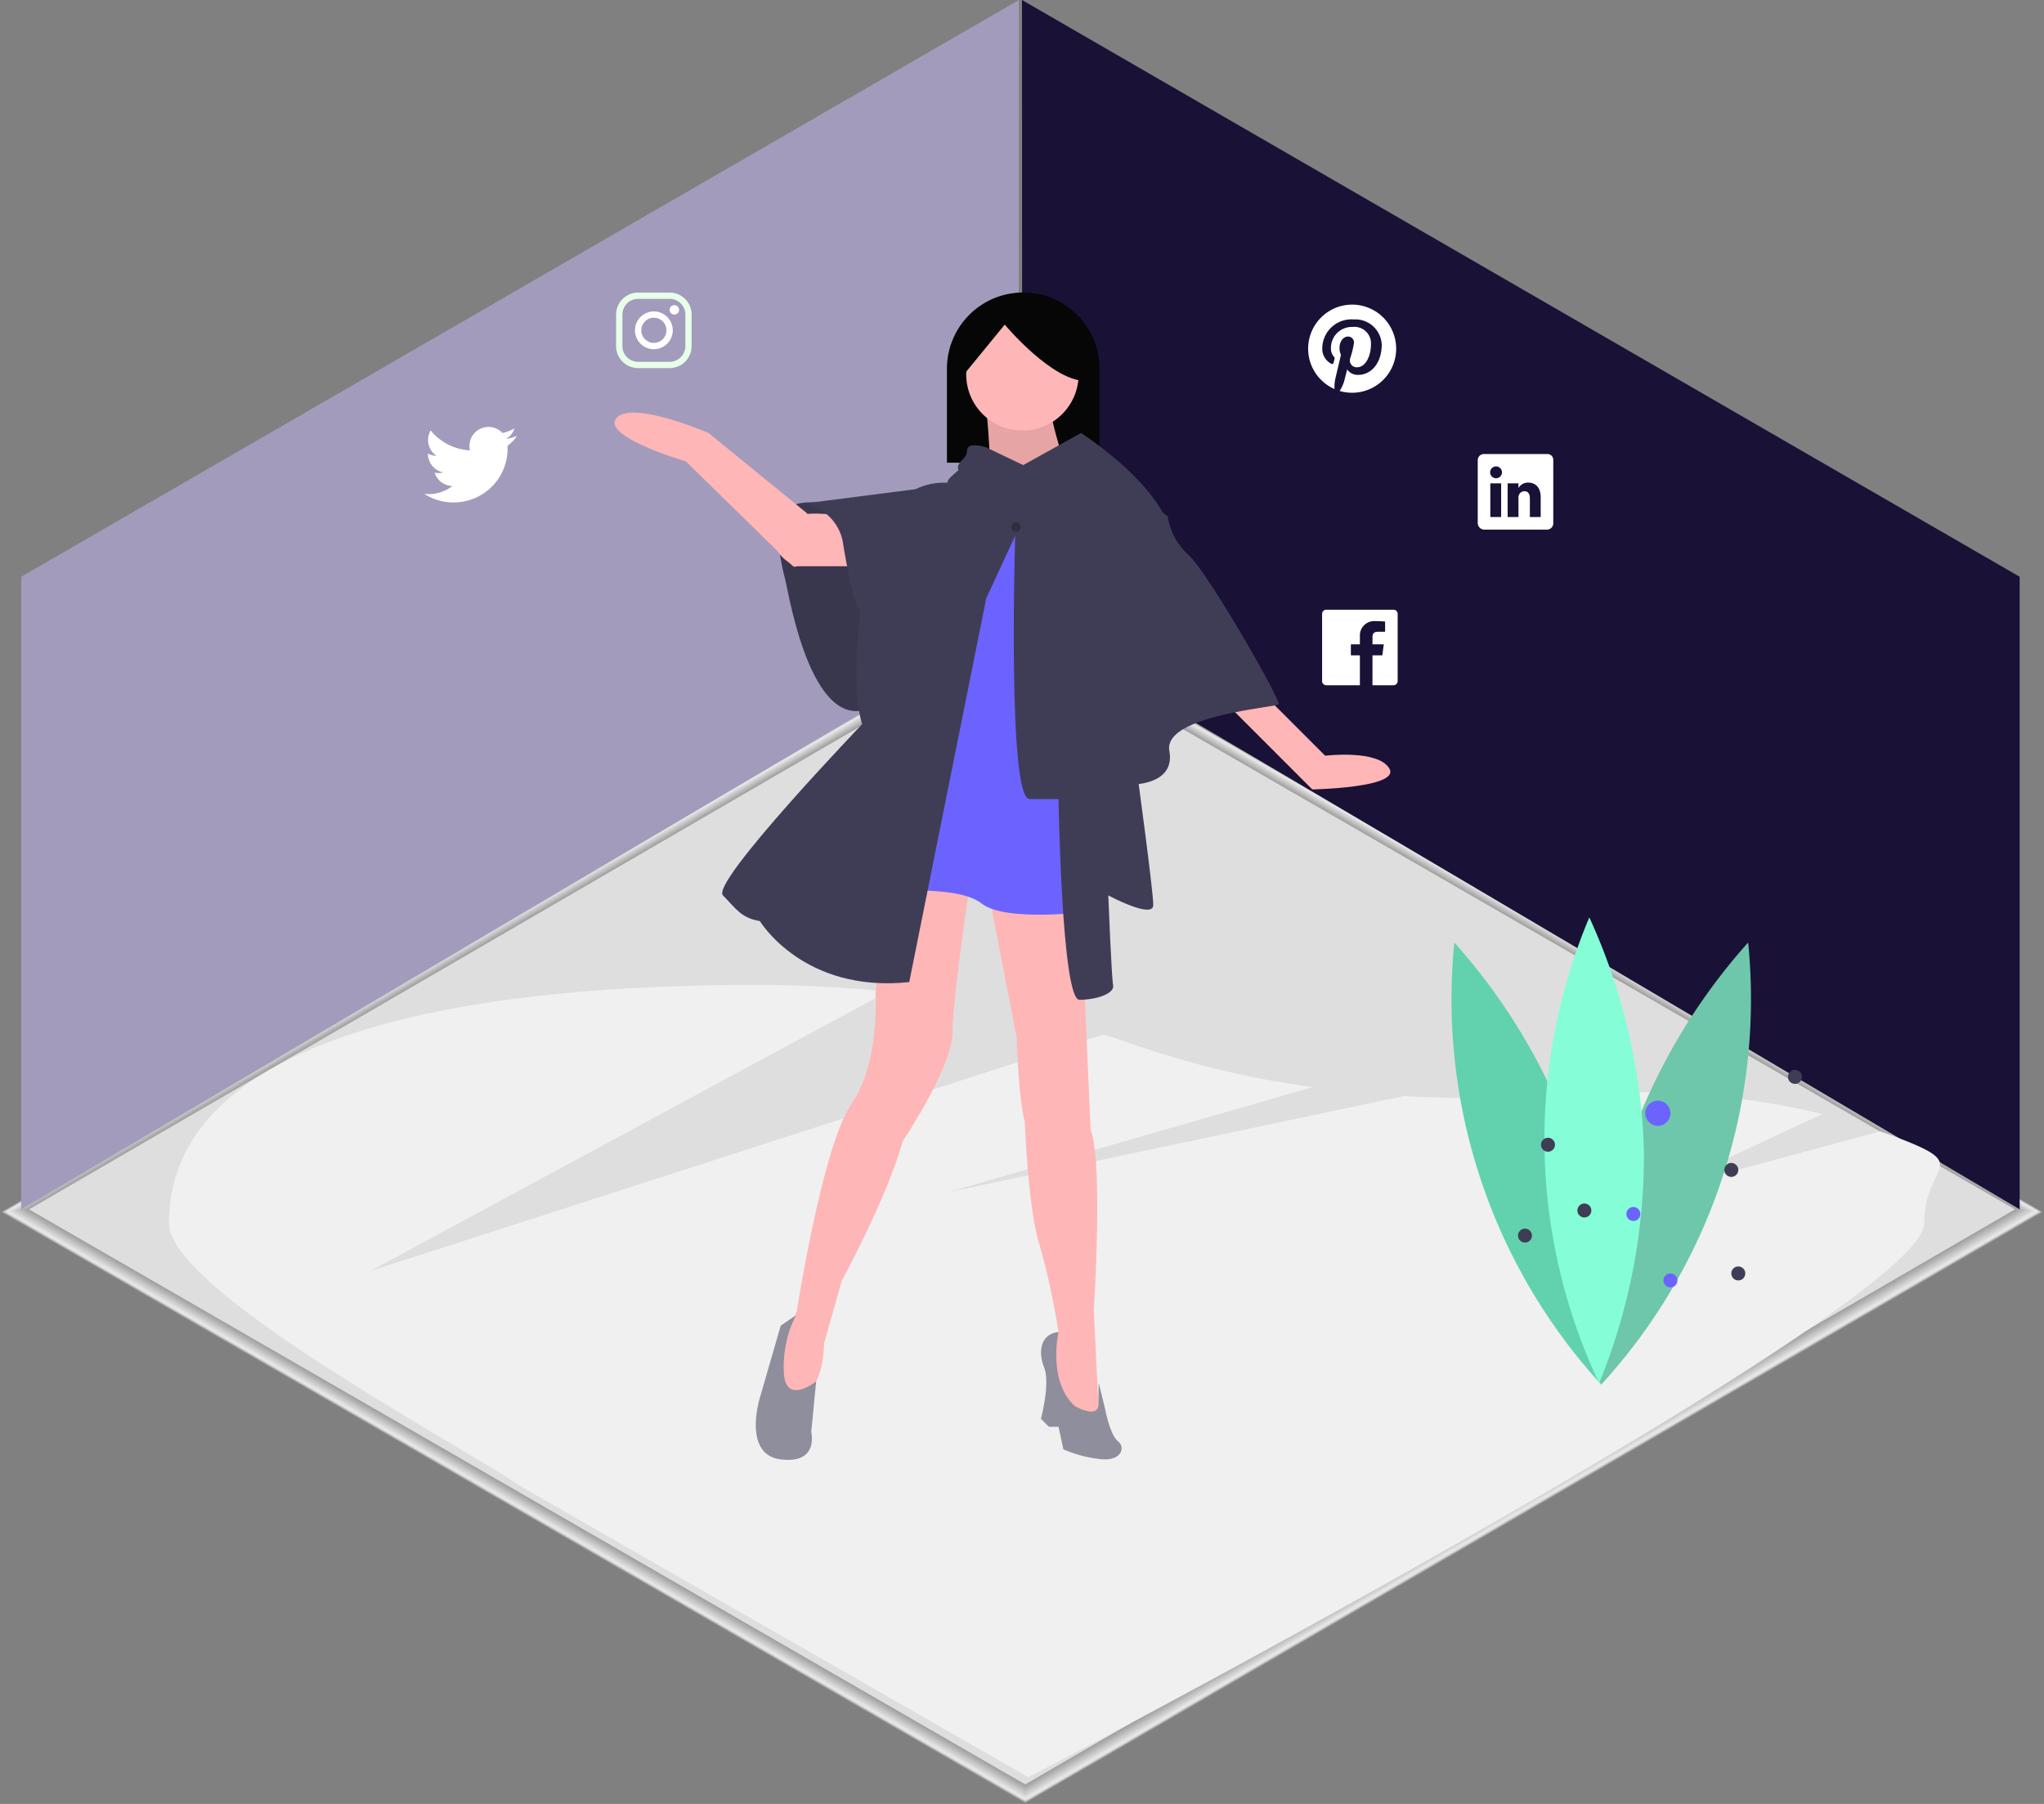 <svg xmlns="http://www.w3.org/2000/svg" width="276.26" height="243.876" viewBox="0 0 276.26 243.876">
  <rect x="0" y="0" width="276.26" height="243.876" fill="#808080" stroke="none"/>
  <g id="Group_3018" data-name="Group 3018" transform="translate(-141 -192)">
    <g id="Group_2878" data-name="Group 2878" transform="translate(141 192)">
      <g id="Group_2877" data-name="Group 2877" transform="translate(0 83.856)" style="mix-blend-mode: multiply;isolation: isolate">
        <path id="Path_1867" data-name="Path 1867" d="M276.573,252.593l-138.58-80.009L.313,252.6,138.894,332.6Z" transform="translate(-0.313 -172.585)" fill="#fff" opacity="0"/>
        <path id="Path_1868" data-name="Path 1868" d="M276.558,252.6,138.017,172.615.376,252.6,138.917,332.59Z" transform="translate(-0.337 -172.596)" fill="#fefefe" opacity="0.01"/>
        <path id="Path_1869" data-name="Path 1869" d="M276.543,252.609l-138.5-79.964L.439,252.611l138.5,79.964Z" transform="translate(-0.361 -172.608)" fill="#fdfdfd" opacity="0.02"/>
        <path id="Path_1870" data-name="Path 1870" d="M276.529,252.617,138.065,172.676.5,252.619l138.463,79.942Z" transform="translate(-0.385 -172.619)" fill="#fcfcfc" opacity="0.03"/>
        <path id="Path_1871" data-name="Path 1871" d="M276.514,252.625,138.089,172.706.564,252.627l138.425,79.919Z" transform="translate(-0.409 -172.631)" fill="#fbfbfb" opacity="0.04"/>
        <path id="Path_1872" data-name="Path 1872" d="M276.5,252.633l-138.386-79.9L.627,252.635l138.386,79.9Z" transform="translate(-0.433 -172.642)" fill="#fafafa" opacity="0.05"/>
        <path id="Path_1873" data-name="Path 1873" d="M276.484,252.641,138.137,172.767.689,252.643l138.347,79.875Z" transform="translate(-0.457 -172.654)" fill="#f9f9f9" opacity="0.059"/>
        <path id="Path_1874" data-name="Path 1874" d="M276.469,252.649,138.161,172.8.752,252.65,139.06,332.5Z" transform="translate(-0.481 -172.666)" fill="#f8f8f8" opacity="0.069"/>
        <path id="Path_1875" data-name="Path 1875" d="M276.454,252.657,138.185,172.827.815,252.658l138.269,79.83Z" transform="translate(-0.505 -172.677)" fill="#f7f7f7" opacity="0.079"/>
        <path id="Path_1876" data-name="Path 1876" d="M276.439,252.665l-138.23-79.807L.877,252.666l138.23,79.807Z" transform="translate(-0.529 -172.689)" fill="#f6f6f6" opacity="0.089"/>
        <path id="Path_1877" data-name="Path 1877" d="M276.425,252.672,138.233,172.888.94,252.674l138.191,79.785Z" transform="translate(-0.552 -172.7)" fill="#f5f5f5" opacity="0.099"/>
        <path id="Path_1878" data-name="Path 1878" d="M276.41,252.68,138.257,172.918,1,252.682l138.152,79.762Z" transform="translate(-0.576 -172.712)" fill="#f4f4f4" opacity="0.109"/>
        <path id="Path_1879" data-name="Path 1879" d="M276.395,252.688l-138.114-79.74L1.065,252.69l138.114,79.74Z" transform="translate(-0.6 -172.723)" fill="#f3f3f3" opacity="0.119"/>
        <path id="Path_1880" data-name="Path 1880" d="M276.38,252.7,138.305,172.979,1.128,252.7,139.2,332.415Z" transform="translate(-0.624 -172.735)" fill="#f2f2f2" opacity="0.129"/>
        <path id="Path_1881" data-name="Path 1881" d="M276.365,252.7,138.329,173.009,1.191,252.706,139.226,332.4Z" transform="translate(-0.648 -172.747)" fill="#f1f1f1" opacity="0.139"/>
        <path id="Path_1882" data-name="Path 1882" d="M276.35,252.712l-138-79.672L1.253,252.714l138,79.672Z" transform="translate(-0.672 -172.758)" fill="#f0f0f0" opacity="0.149"/>
        <path id="Path_1883" data-name="Path 1883" d="M276.335,252.72,138.377,173.07,1.316,252.722l137.958,79.65Z" transform="translate(-0.696 -172.77)" fill="#efefef" opacity="0.158"/>
        <path id="Path_1884" data-name="Path 1884" d="M276.321,252.728,138.4,173.1,1.379,252.729,139.3,332.357Z" transform="translate(-0.72 -172.781)" fill="#efefef" opacity="0.168"/>
        <path id="Path_1885" data-name="Path 1885" d="M276.306,252.736l-137.88-79.6L1.441,252.737l137.88,79.605Z" transform="translate(-0.744 -172.793)" fill="#eee" opacity="0.178"/>
        <path id="Path_1886" data-name="Path 1886" d="M276.291,252.744,138.45,173.161,1.5,252.745l137.841,79.583Z" transform="translate(-0.768 -172.805)" fill="#ededed" opacity="0.188"/>
        <path id="Path_1887" data-name="Path 1887" d="M276.276,252.752l-137.8-79.56L1.567,252.753l137.8,79.56Z" transform="translate(-0.792 -172.816)" fill="#ececec" opacity="0.198"/>
        <path id="Path_1888" data-name="Path 1888" d="M276.261,252.759,138.5,173.222,1.629,252.761,139.393,332.3Z" transform="translate(-0.815 -172.828)" fill="#ebebeb" opacity="0.208"/>
        <path id="Path_1889" data-name="Path 1889" d="M276.246,252.767,138.522,173.252,1.692,252.769l137.725,79.515Z" transform="translate(-0.839 -172.839)" fill="#eaeaea" opacity="0.218"/>
        <path id="Path_1890" data-name="Path 1890" d="M276.231,252.775,138.546,173.283,1.755,252.777,139.44,332.27Z" transform="translate(-0.863 -172.851)" fill="#e9e9e9" opacity="0.228"/>
        <path id="Path_1891" data-name="Path 1891" d="M276.217,252.783,138.57,173.313,1.817,252.785l137.647,79.47Z" transform="translate(-0.887 -172.862)" fill="#e8e8e8" opacity="0.238"/>
        <path id="Path_1892" data-name="Path 1892" d="M276.2,252.791,138.594,173.343,1.88,252.793l137.608,79.448Z" transform="translate(-0.911 -172.874)" fill="#e7e7e7" opacity="0.248"/>
        <path id="Path_1893" data-name="Path 1893" d="M276.187,252.8,138.618,173.374,1.943,252.8l137.569,79.425Z" transform="translate(-0.935 -172.886)" fill="#e6e6e6" opacity="0.257"/>
        <path id="Path_1894" data-name="Path 1894" d="M276.172,252.807l-137.53-79.4L2.005,252.808l137.53,79.4Z" transform="translate(-0.959 -172.897)" fill="#e5e5e5" opacity="0.267"/>
        <path id="Path_1895" data-name="Path 1895" d="M276.157,252.815l-137.491-79.38L2.068,252.816,139.559,332.2Z" transform="translate(-0.983 -172.909)" fill="#e4e4e4" opacity="0.277"/>
        <path id="Path_1896" data-name="Path 1896" d="M276.142,252.823,138.69,173.465,2.131,252.824l137.452,79.358Z" transform="translate(-1.007 -172.92)" fill="#e3e3e3" opacity="0.287"/>
        <path id="Path_1897" data-name="Path 1897" d="M276.128,252.831,138.714,173.495,2.193,252.832l137.414,79.336Z" transform="translate(-1.031 -172.932)" fill="#e2e2e2" opacity="0.297"/>
        <path id="Path_1898" data-name="Path 1898" d="M276.113,252.838,138.738,173.525,2.256,252.84l137.375,79.313Z" transform="translate(-1.054 -172.943)" fill="#e1e1e1" opacity="0.307"/>
        <path id="Path_1899" data-name="Path 1899" d="M276.1,252.846,138.762,173.556,2.319,252.848l137.336,79.291Z" transform="translate(-1.078 -172.955)" fill="#e0e0e0" opacity="0.317"/>
        <path id="Path_1900" data-name="Path 1900" d="M276.083,252.854l-137.3-79.268-136.4,79.27,137.3,79.268Z" transform="translate(-1.102 -172.967)" fill="#dfdfdf" opacity="0.327"/>
        <path id="Path_1901" data-name="Path 1901" d="M276.068,252.862,138.81,173.616,2.444,252.864,139.7,332.11Z" transform="translate(-1.126 -172.978)" fill="#dedede" opacity="0.337"/>
        <path id="Path_1902" data-name="Path 1902" d="M276.053,252.87,138.834,173.647,2.507,252.872,139.726,332.1Z" transform="translate(-1.15 -172.99)" fill="#ddd" opacity="0.347"/>
        <path id="Path_1903" data-name="Path 1903" d="M276.038,252.878l-137.18-79.2L2.569,252.88l137.18,79.2Z" transform="translate(-1.174 -173.001)" fill="#dcdcdc" opacity="0.356"/>
        <path id="Path_1904" data-name="Path 1904" d="M276.024,252.886,138.882,173.707,2.632,252.888l137.141,79.179Z" transform="translate(-1.198 -173.013)" fill="#dbdbdb" opacity="0.366"/>
        <path id="Path_1905" data-name="Path 1905" d="M276.009,252.894l-137.1-79.156L2.695,252.9l137.1,79.156Z" transform="translate(-1.222 -173.024)" fill="#dadada" opacity="0.376"/>
        <path id="Path_1906" data-name="Path 1906" d="M275.994,252.9,138.93,173.768,2.757,252.9l137.064,79.134Z" transform="translate(-1.246 -173.036)" fill="#d9d9d9" opacity="0.386"/>
        <path id="Path_1907" data-name="Path 1907" d="M275.979,252.91,138.954,173.8,2.82,252.911l137.025,79.111Z" transform="translate(-1.27 -173.048)" fill="#d8d8d8" opacity="0.396"/>
        <path id="Path_1908" data-name="Path 1908" d="M275.964,252.918,138.978,173.829l-136.1,79.09,136.986,79.089Z" transform="translate(-1.294 -173.059)" fill="#d7d7d7" opacity="0.406"/>
        <path id="Path_1909" data-name="Path 1909" d="M275.949,252.926,139,173.859,2.945,252.927l136.947,79.066Z" transform="translate(-1.317 -173.071)" fill="#d6d6d6" opacity="0.416"/>
        <path id="Path_1910" data-name="Path 1910" d="M275.934,252.933,139.026,173.89,3.008,252.935l136.908,79.044Z" transform="translate(-1.341 -173.082)" fill="#d5d5d5" opacity="0.426"/>
        <path id="Path_1911" data-name="Path 1911" d="M275.92,252.941,139.05,173.92,3.071,252.943,139.94,331.964Z" transform="translate(-1.365 -173.094)" fill="#d4d4d4" opacity="0.436"/>
        <path id="Path_1912" data-name="Path 1912" d="M275.9,252.949l-136.83-79-135.941,79,136.83,79Z" transform="translate(-1.389 -173.106)" fill="#d3d3d3" opacity="0.446"/>
        <path id="Path_1913" data-name="Path 1913" d="M275.89,252.957,139.1,173.981,3.2,252.959l136.791,78.977Z" transform="translate(-1.413 -173.117)" fill="#d2d2d2" opacity="0.455"/>
        <path id="Path_1914" data-name="Path 1914" d="M275.875,252.965,139.122,174.011,3.259,252.967l136.753,78.954Z" transform="translate(-1.437 -173.129)" fill="#d1d1d1" opacity="0.465"/>
        <path id="Path_1915" data-name="Path 1915" d="M275.86,252.973,139.146,174.041,3.321,252.974l136.714,78.932Z" transform="translate(-1.461 -173.14)" fill="#d0d0d0" opacity="0.475"/>
        <path id="Path_1916" data-name="Path 1916" d="M275.845,252.981,139.17,174.072,3.384,252.982l136.675,78.909Z" transform="translate(-1.485 -173.152)" fill="#cfcfcf" opacity="0.485"/>
        <path id="Path_1917" data-name="Path 1917" d="M275.83,252.989,139.194,174.1,3.447,252.99l136.636,78.887Z" transform="translate(-1.509 -173.163)" fill="#cecece" opacity="0.495"/>
        <path id="Path_1918" data-name="Path 1918" d="M275.816,253l-136.6-78.864L3.509,253l136.6,78.864Z" transform="translate(-1.533 -173.175)" fill="#cecece" opacity="0.505"/>
        <path id="Path_1919" data-name="Path 1919" d="M275.8,253,139.243,174.163,3.572,253.006,140.13,331.848Z" transform="translate(-1.557 -173.187)" fill="#cdcdcd" opacity="0.515"/>
        <path id="Path_1920" data-name="Path 1920" d="M275.786,253.012,139.267,174.193,3.635,253.014l136.519,78.819Z" transform="translate(-1.58 -173.198)" fill="#ccc" opacity="0.525"/>
        <path id="Path_1921" data-name="Path 1921" d="M275.771,253.02l-136.48-78.8L3.7,253.022l136.48,78.8Z" transform="translate(-1.604 -173.21)" fill="#cbcbcb" opacity="0.535"/>
        <path id="Path_1922" data-name="Path 1922" d="M275.756,253.028,139.315,174.254,3.76,253.03,140.2,331.8Z" transform="translate(-1.628 -173.221)" fill="#cacaca" opacity="0.545"/>
        <path id="Path_1923" data-name="Path 1923" d="M275.741,253.036l-136.4-78.752L3.823,253.038l136.4,78.752Z" transform="translate(-1.652 -173.233)" fill="#c9c9c9" opacity="0.554"/>
        <path id="Path_1924" data-name="Path 1924" d="M275.727,253.044l-136.364-78.73L3.885,253.046l136.364,78.73Z" transform="translate(-1.676 -173.244)" fill="#c8c8c8" opacity="0.564"/>
        <path id="Path_1925" data-name="Path 1925" d="M275.712,253.052,139.387,174.345,3.948,253.053l136.325,78.707Z" transform="translate(-1.7 -173.256)" fill="#c7c7c7" opacity="0.574"/>
        <path id="Path_1926" data-name="Path 1926" d="M275.7,253.06,139.411,174.375,4.011,253.061,140.3,331.746Z" transform="translate(-1.724 -173.268)" fill="#c6c6c6" opacity="0.584"/>
        <path id="Path_1927" data-name="Path 1927" d="M275.682,253.068,139.435,174.406,4.073,253.069,140.32,331.731Z" transform="translate(-1.748 -173.279)" fill="#c5c5c5" opacity="0.594"/>
        <path id="Path_1928" data-name="Path 1928" d="M275.667,253.076l-136.208-78.64L4.136,253.077l136.208,78.64Z" transform="translate(-1.772 -173.291)" fill="#c4c4c4" opacity="0.604"/>
        <path id="Path_1929" data-name="Path 1929" d="M275.652,253.084,139.483,174.466,4.2,253.085,140.368,331.7Z" transform="translate(-1.796 -173.302)" fill="#c3c3c3" opacity="0.614"/>
        <path id="Path_1930" data-name="Path 1930" d="M275.637,253.092,139.507,174.5,4.261,253.093l136.13,78.595Z" transform="translate(-1.819 -173.314)" fill="#c2c2c2" opacity="0.624"/>
        <path id="Path_1931" data-name="Path 1931" d="M275.623,253.1,139.531,174.527,4.324,253.1l136.092,78.572Z" transform="translate(-1.843 -173.326)" fill="#c1c1c1" opacity="0.634"/>
        <path id="Path_1932" data-name="Path 1932" d="M275.608,253.107l-136.053-78.55L4.387,253.109l136.053,78.55Z" transform="translate(-1.867 -173.337)" fill="silver" opacity="0.644"/>
        <path id="Path_1933" data-name="Path 1933" d="M275.593,253.115,139.579,174.588,4.449,253.117l136.014,78.528Z" transform="translate(-1.891 -173.349)" fill="#bfbfbf" opacity="0.653"/>
        <path id="Path_1934" data-name="Path 1934" d="M275.578,253.123,139.6,174.618,4.512,253.125,140.487,331.63Z" transform="translate(-1.915 -173.36)" fill="#bebebe" opacity="0.663"/>
        <path id="Path_1935" data-name="Path 1935" d="M275.563,253.131,139.627,174.648,4.575,253.132l135.936,78.483Z" transform="translate(-1.939 -173.372)" fill="#bdbdbd" opacity="0.673"/>
        <path id="Path_1936" data-name="Path 1936" d="M275.548,253.139l-135.9-78.46L4.637,253.14l135.9,78.46Z" transform="translate(-1.963 -173.383)" fill="#bcbcbc" opacity="0.683"/>
        <path id="Path_1937" data-name="Path 1937" d="M275.533,253.147,139.675,174.709,4.7,253.148l135.858,78.438Z" transform="translate(-1.987 -173.395)" fill="#bbb" opacity="0.693"/>
        <path id="Path_1938" data-name="Path 1938" d="M275.519,253.155,139.7,174.739,4.763,253.156l135.819,78.415Z" transform="translate(-2.011 -173.407)" fill="#bababa" opacity="0.703"/>
        <path id="Path_1939" data-name="Path 1939" d="M275.5,253.163,139.723,174.77,4.825,253.164l135.78,78.393Z" transform="translate(-2.035 -173.418)" fill="#b9b9b9" opacity="0.713"/>
        <path id="Path_1940" data-name="Path 1940" d="M275.489,253.171,139.747,174.8,4.888,253.172l135.742,78.37Z" transform="translate(-2.059 -173.43)" fill="#b8b8b8" opacity="0.723"/>
        <path id="Path_1941" data-name="Path 1941" d="M275.474,253.178l-135.7-78.348L4.951,253.18l135.7,78.348Z" transform="translate(-2.082 -173.441)" fill="#b7b7b7" opacity="0.733"/>
        <path id="Path_1942" data-name="Path 1942" d="M275.459,253.186,139.8,174.861,5.013,253.188l135.664,78.325Z" transform="translate(-2.106 -173.453)" fill="#b6b6b6" opacity="0.743"/>
        <path id="Path_1943" data-name="Path 1943" d="M275.444,253.194l-135.625-78.3L5.076,253.2,140.7,331.5Z" transform="translate(-2.13 -173.464)" fill="#b5b5b5" opacity="0.752"/>
        <path id="Path_1944" data-name="Path 1944" d="M275.43,253.2,139.843,174.921,5.139,253.2l135.586,78.281Z" transform="translate(-2.154 -173.476)" fill="#b4b4b4" opacity="0.762"/>
        <path id="Path_1945" data-name="Path 1945" d="M275.415,253.21,139.867,174.952,5.2,253.211,140.748,331.47Z" transform="translate(-2.178 -173.488)" fill="#b3b3b3" opacity="0.772"/>
        <path id="Path_1946" data-name="Path 1946" d="M275.4,253.218,139.891,174.982,5.264,253.219l135.508,78.236Z" transform="translate(-2.202 -173.499)" fill="#b2b2b2" opacity="0.782"/>
        <path id="Path_1947" data-name="Path 1947" d="M275.385,253.226,139.915,175.013,5.327,253.227,140.8,331.44Z" transform="translate(-2.226 -173.511)" fill="#b1b1b1" opacity="0.792"/>
        <path id="Path_1948" data-name="Path 1948" d="M275.37,253.234,139.939,175.043,5.389,253.235,140.82,331.426Z" transform="translate(-2.25 -173.522)" fill="#b0b0b0" opacity="0.802"/>
        <path id="Path_1949" data-name="Path 1949" d="M275.355,253.242,139.963,175.073,5.452,253.243l135.392,78.168Z" transform="translate(-2.274 -173.534)" fill="#afafaf" opacity="0.812"/>
        <path id="Path_1950" data-name="Path 1950" d="M275.34,253.25,139.988,175.1,5.515,253.251,140.867,331.4Z" transform="translate(-2.298 -173.546)" fill="#aeaeae" opacity="0.822"/>
        <path id="Path_1951" data-name="Path 1951" d="M275.326,253.258,140.012,175.134,5.577,253.259l135.314,78.123Z" transform="translate(-2.322 -173.557)" fill="#adadad" opacity="0.832"/>
        <path id="Path_1952" data-name="Path 1952" d="M275.311,253.265l-135.275-78.1-134.4,78.1,135.275,78.1Z" transform="translate(-2.345 -173.569)" fill="#adadad" opacity="0.842"/>
        <path id="Path_1953" data-name="Path 1953" d="M275.3,253.273,140.06,175.195,5.7,253.275l135.236,78.079Z" transform="translate(-2.369 -173.58)" fill="#acacac" opacity="0.851"/>
        <path id="Path_1954" data-name="Path 1954" d="M275.281,253.281l-135.2-78.056L5.765,253.283l135.2,78.056Z" transform="translate(-2.393 -173.592)" fill="#ababab" opacity="0.861"/>
        <path id="Path_1955" data-name="Path 1955" d="M275.266,253.289,140.108,175.255,5.828,253.29l135.158,78.034Z" transform="translate(-2.417 -173.603)" fill="#aaa" opacity="0.871"/>
        <path id="Path_1956" data-name="Path 1956" d="M275.251,253.3l-135.12-78.011L5.891,253.3,141.01,331.31Z" transform="translate(-2.441 -173.615)" fill="#a9a9a9" opacity="0.881"/>
        <path id="Path_1957" data-name="Path 1957" d="M275.236,253.3,140.156,175.316l-134.2,77.99,135.081,77.989Z" transform="translate(-2.465 -173.627)" fill="#a8a8a8" opacity="0.891"/>
        <path id="Path_1958" data-name="Path 1958" d="M275.222,253.313,140.18,175.346,6.016,253.314,141.058,331.28Z" transform="translate(-2.489 -173.638)" fill="#a7a7a7" opacity="0.901"/>
        <path id="Path_1959" data-name="Path 1959" d="M275.207,253.321l-135-77.944L6.079,253.322l135,77.944Z" transform="translate(-2.513 -173.65)" fill="#a6a6a6" opacity="0.911"/>
        <path id="Path_1960" data-name="Path 1960" d="M275.192,253.329,140.228,175.407,6.141,253.33l134.964,77.921Z" transform="translate(-2.537 -173.661)" fill="#a5a5a5" opacity="0.921"/>
        <path id="Path_1961" data-name="Path 1961" d="M275.177,253.337l-134.925-77.9L6.2,253.338l134.925,77.9Z" transform="translate(-2.561 -173.673)" fill="#a4a4a4" opacity="0.931"/>
        <path id="Path_1962" data-name="Path 1962" d="M275.162,253.345,140.276,175.468,6.267,253.346l134.886,77.876Z" transform="translate(-2.584 -173.684)" fill="#a3a3a3" opacity="0.941"/>
        <path id="Path_1963" data-name="Path 1963" d="M275.147,253.352,140.3,175.5,6.329,253.354l134.847,77.854Z" transform="translate(-2.608 -173.696)" fill="#a2a2a2" opacity="0.95"/>
        <path id="Path_1964" data-name="Path 1964" d="M275.132,253.36,140.324,175.528,6.392,253.362,141.2,331.193Z" transform="translate(-2.632 -173.708)" fill="#a1a1a1" opacity="0.96"/>
        <path id="Path_1965" data-name="Path 1965" d="M275.118,253.368l-134.77-77.809L6.455,253.369l134.77,77.809Z" transform="translate(-2.656 -173.719)" fill="#a0a0a0" opacity="0.97"/>
        <path id="Path_1966" data-name="Path 1966" d="M275.1,253.376,140.372,175.589,6.517,253.377l134.731,77.787Z" transform="translate(-2.68 -173.731)" fill="#9f9f9f" opacity="0.98"/>
        <path id="Path_1967" data-name="Path 1967" d="M275.088,253.384,140.4,175.62,6.58,253.385l134.692,77.764Z" transform="translate(-2.704 -173.742)" fill="#9e9e9e" opacity="0.99"/>
        <path id="Path_1968" data-name="Path 1968" d="M275.073,253.392,140.42,175.65,6.643,253.393,141.3,331.135Z" transform="translate(-2.728 -173.754)" fill="#dfdedf"/>
      </g>
      <path id="Path_1969" data-name="Path 1969" d="M139.762,120.861l.029-83.856L4.95,114.979V200.5Z" transform="translate(-2.082 -37.005)" fill="#a29bbc"/>
      <path id="Path_1970" data-name="Path 1970" d="M223.672,120.861l-.029-83.856,134.841,77.973V200.5Z" transform="translate(-85.513 -37.005)" fill="#191136"/>
    </g>
    <g id="undraw_social_expert_07r8" transform="translate(163.842 231.543)">
      <path id="Path_1971" data-name="Path 1971" d="M361.229,567.728l-30.557,8.261,22.722-10.6a106.375,106.375,0,0,0-25.668-2.933c-2.8.011-5.552.121-8.239.323a169,169,0,0,1-22.635.177l-61.758,13.037,49.453-14.251a123.407,123.407,0,0,1-24.093-5.711q-2.05-.728-4.193-1.4l-99.114,31.989s41.384-22.4,69.959-37.787a178.026,178.026,0,0,0-17.888-.892c-47.444,0-79.278,9.575-79.278,32.219,0,8.943,37.95,29.169,48.132,35.908l68,38.964c17.286-8.882,121.094-64.291,121.094-74.872C367.162,571.521,374.811,572.576,361.229,567.728Z" transform="translate(-129.94 -454.326)" fill="#f0f0f0"/>
      <path id="Path_1972" data-name="Path 1972" d="M830.7,593.168a81.257,81.257,0,0,1,3.558,32A77.2,77.2,0,0,1,814.4,565.4,81.263,81.263,0,0,1,830.7,593.168Z" transform="translate(-640.683 -477.527)" fill="#62d2ae"/>
      <path id="Path_1973" data-name="Path 1973" d="M890.72,593.168a81.259,81.259,0,0,0-3.558,32A77.2,77.2,0,0,0,907.021,565.4,81.262,81.262,0,0,0,890.72,593.168Z" transform="translate(-693.587 -477.527)" fill="#6ec7aa"/>
      <path id="Path_1974" data-name="Path 1974" d="M873.36,584.3a81.262,81.262,0,0,1-6.047,31.625,77.2,77.2,0,0,1-1.331-62.965A81.26,81.26,0,0,1,873.36,584.3Z" transform="translate(-674.018 -468.481)" fill="#85fed7"/>
      <ellipse id="Ellipse_279" data-name="Ellipse 279" cx="1.702" cy="1.702" rx="1.702" ry="1.702" transform="translate(199.523 109.256)" fill="#6c63ff"/>
      <ellipse id="Ellipse_280" data-name="Ellipse 280" cx="0.946" cy="0.946" rx="0.946" ry="0.946" transform="translate(196.97 123.629)" fill="#6c63ff"/>
      <ellipse id="Ellipse_281" data-name="Ellipse 281" cx="0.946" cy="0.946" rx="0.946" ry="0.946" transform="translate(185.433 114.268)" fill="#3f3d56"/>
      <ellipse id="Ellipse_282" data-name="Ellipse 282" cx="0.946" cy="0.946" rx="0.946" ry="0.946" transform="translate(218.814 105.095)" fill="#3f3d56"/>
      <ellipse id="Ellipse_283" data-name="Ellipse 283" cx="0.946" cy="0.946" rx="0.946" ry="0.946" transform="translate(190.35 123.156)" fill="#3f3d56"/>
      <ellipse id="Ellipse_284" data-name="Ellipse 284" cx="0.946" cy="0.946" rx="0.946" ry="0.946" transform="translate(210.209 117.672)" fill="#3f3d56"/>
      <ellipse id="Ellipse_285" data-name="Ellipse 285" cx="0.946" cy="0.946" rx="0.946" ry="0.946" transform="translate(182.323 126.552)" fill="#3f3d56"/>
      <ellipse id="Ellipse_286" data-name="Ellipse 286" cx="0.946" cy="0.946" rx="0.946" ry="0.946" transform="translate(211.154 131.667)" fill="#3f3d56"/>
      <ellipse id="Ellipse_287" data-name="Ellipse 287" cx="0.946" cy="0.946" rx="0.946" ry="0.946" transform="translate(201.982 132.613)" fill="#6c63ff"/>
      <path id="Path_1975" data-name="Path 1975" d="M419.833,90.88h0a10.31,10.31,0,0,1,10.31,10.31v12.7h-20.62v-12.7A10.31,10.31,0,0,1,419.833,90.88Z" transform="translate(-304.381 -90.88)" fill="#060606"/>
      <path id="Path_1976" data-name="Path 1976" d="M462.522,310.436s-10.527-3.364-12.264-.326-.434,7.6,0,9.333,3.69,22.139,12.372,16.713S462.522,310.436,462.522,310.436Z" transform="translate(-366.931 -280.482)" fill="#3f3d56"/>
      <path id="Path_1977" data-name="Path 1977" d="M462.522,310.436s-10.527-3.364-12.264-.326-.434,7.6,0,9.333,3.69,22.139,12.372,16.713S462.522,310.436,462.522,310.436Z" transform="translate(-366.931 -280.482)" opacity="0.1"/>
      <path id="Path_1978" data-name="Path 1978" d="M458.815,321.569h-8.9s-4.621-2.171-1.985-5.535,12.4-.325,12.4-.325Z" transform="translate(-365.285 -284.561)" fill="#ffb6b6"/>
      <path id="Path_1979" data-name="Path 1979" d="M673.544,402.567l8.682,8.682s7.163-.868,8.682,1.736-10.419,2.822-10.419,2.822l-12.372-12.372Z" transform="translate(-525.968 -348.629)" fill="#ffb6b6"/>
      <path id="Path_1980" data-name="Path 1980" d="M464.779,491.639l-1.736,16.5s.651,9.333-3.256,14.977-7.38,28-7.38,28-4.558,10.636-.434,11.287,4.124-6.946,4.124-6.946l2.388-8.465s6.078-11.07,8.248-18.884c0,0,6.729-9.984,6.729-14.76s2.6-21.705,2.6-21.705Z" transform="translate(-367.56 -413.391)" fill="#ffb6b6"/>
      <path id="Path_1981" data-name="Path 1981" d="M552.8,500.387l3.907,20.186s.217,8.031,1.085,11.287c0,0,.434,11.721,1.953,16.5a96.779,96.779,0,0,1,2.6,11.938l-1.085,1.953,1.085,6.946,2.6,3.907,2.822-2.388-.651-13.457s1.3-19.969-.434-24.31l-1.085-24.961-.217-7.6Z" transform="translate(-442.125 -419.752)" fill="#ffb6b6"/>
      <path id="Path_1982" data-name="Path 1982" d="M507.333,313.571l-7.814,49.054s10.419-1.085,13.674,1.519,14.76,1.085,14.76,1.085l.577-45.118L524.7,311.4l-13.24-1.085Z" transform="translate(-403.385 -281.555)" fill="#6c63ff"/>
      <path id="Path_1983" data-name="Path 1983" d="M551.833,259.671s1.085,9.984,0,11.07,11.721,0,11.721,0-3.473-10.419-3.039-11.721S551.833,259.671,551.833,259.671Z" transform="translate(-441.373 -243.934)" fill="#ffb6b6"/>
      <path id="Path_1984" data-name="Path 1984" d="M551.833,259.671s1.085,9.984,0,11.07,11.721,0,11.721,0-3.473-10.419-3.039-11.721S551.833,259.671,551.833,259.671Z" transform="translate(-441.373 -243.934)" opacity="0.1"/>
      <path id="Path_1985" data-name="Path 1985" d="M546.781,278.868l-4.992-2.388s-2.6-.868-2.6.434-1.736,1.519-1.085,2.822,4.992,5.86,20.837,4.558a8.226,8.226,0,0,1,6.946,1.519s-1.953-4.992-11.287-11.287Z" transform="translate(-431.328 -255.535)" fill="#3f3d56"/>
      <path id="Path_1986" data-name="Path 1986" d="M454.3,289.637s-2.6,1.953-2.6,2.388-11.287,32.558-11.287,32.558-20.837,21.705-19.1,23.442,2.388,3.039,4.992,3.473c0,0,5.86,9.767,20.186,8.248L456.9,307.87l3.907-8.465s-1.085,35.6,1.953,35.6h3.907s.434,27.132,2.822,27.132,4.775-.868,4.558-1.953-.651-12.155-.651-12.155,6.078,3.256,6.078,1.3-2.17-17.8-2.17-17.8L476,293.761l-4.992-3.473Z" transform="translate(-346.444 -266.521)" fill="#3f3d56"/>
      <path id="Path_1987" data-name="Path 1987" d="M481.965,299.143H480.88a8.786,8.786,0,0,0-4.341.868l-15.194,1.953a6.424,6.424,0,0,1,5.426,5.643c.868,5.209,1.736,8.465,2.171,8.682s-2.388,16.279,2.6,18.45,8.465-1.736,9.767-7.6,5.86-25.612,5.86-25.612Z" transform="translate(-375.629 -273.422)" fill="#3f3d56"/>
      <path id="Path_1988" data-name="Path 1988" d="M608.622,303.157l4.341,3.473a8.639,8.639,0,0,0,2.822,5.209c2.6,2.388,12.589,19.752,12.155,20.186s-15.628,1.519-14.76,6.295-5.426,4.558-5.426,4.558L602.11,308.8Z" transform="translate(-477.976 -276.351)" fill="#3f3d56"/>
      <path id="Path_1989" data-name="Path 1989" d="M391.941,285.141l-14.4-14.1s-11.459-3.369-9.4-5.856,12.481,2.017,12.481,2.017l13.336,10.885-1.219,6.8a.47.47,0,0,1-.791.253Z" transform="translate(-307.678 -248.201)" fill="#ffb6b6"/>
      <path id="Path_1990" data-name="Path 1990" d="M441.239,712.945l-2.822,9.767s-2.388,7.659,2.822,8.31,4.124-3.69,4.124-3.69l.667-6.847s-4.046,3.224-4.357-1.029a15.419,15.419,0,0,1,1.628-7.922Z" transform="translate(-358.562 -573.272)" fill="#8f8e9c"/>
      <path id="Path_1991" data-name="Path 1991" d="M582.086,735.73l-.651-3.039h-1.3l-1.085-1.085s1.3-4.775.434-6.946-.434-4.558,1.953-4.775c0,0-1.519,6.512,2.171,9.984,0,0,3.389,1.967,3.214-.427l.042-2.708.868,3.569s.651,3.473,1.736,4.341.434,2.822-2.6,2.388A16.99,16.99,0,0,1,582.086,735.73Z" transform="translate(-461.207 -579.343)" fill="#8f8e9c"/>
      <ellipse id="Ellipse_288" data-name="Ellipse 288" cx="0.651" cy="0.651" rx="0.651" ry="0.651" transform="translate(113.824 31.039)" fill="#2f2e41"/>
      <ellipse id="Ellipse_289" data-name="Ellipse 289" cx="7.597" cy="7.597" rx="7.597" ry="7.597" transform="translate(107.747 3.473)" fill="#ffb6b6"/>
      <path id="Path_1992" data-name="Path 1992" d="M535.774,221.069l5.861-7.163s6.512,7.814,11.07,7.6l.868-4.558-4.341-4.341-5.426-1.3-5.209,1.085-4.288,4.349Z" transform="translate(-428.679 -209.565)" fill="#060606"/>
      <path id="Path_1993" data-name="Path 1993" d="M717.359,210.942a5.958,5.958,0,0,0-2.391,11.415,5.274,5.274,0,0,1,.1-1.367l.766-3.247a2.275,2.275,0,0,1-.192-.941c0-.883.511-1.543,1.149-1.543a.8.8,0,0,1,.8.894,12.89,12.89,0,0,1-.526,2.114.921.921,0,0,0,.942,1.146c1.128,0,1.888-1.449,1.888-3.168a2.23,2.23,0,0,0-2.479-2.282,2.823,2.823,0,0,0-2.934,2.854,1.717,1.717,0,0,0,.394,1.168.291.291,0,0,1,.085.332c-.029.109-.093.372-.122.479a.2.2,0,0,1-.3.149,2.3,2.3,0,0,1-1.221-2.277,3.943,3.943,0,0,1,4.258-3.721,3.561,3.561,0,0,1,3.771,3.412c0,2.338-1.3,4.082-3.216,4.082a1.71,1.71,0,0,1-1.455-.742s-.346,1.372-.42,1.638a4.951,4.951,0,0,1-.6,1.277,5.958,5.958,0,1,0,1.691-11.673Z" transform="translate(-557.439 -209.304)" fill="#fff"/>
      <path id="Path_1994" data-name="Path 1994" d="M317.709,115.27a5.206,5.206,0,0,1-1.479.407,2.584,2.584,0,0,0,1.133-1.426,5.116,5.116,0,0,1-1.636.625,2.574,2.574,0,0,0-4.455,1.761,2.52,2.52,0,0,0,.066.588,7.3,7.3,0,0,1-5.309-2.694,2.58,2.58,0,0,0,.8,3.441,2.515,2.515,0,0,1-1.17-.322v.032a2.577,2.577,0,0,0,2.067,2.527,2.593,2.593,0,0,1-.679.09,2.429,2.429,0,0,1-.484-.048,2.579,2.579,0,0,0,2.407,1.79,5.162,5.162,0,0,1-3.2,1.1,5.219,5.219,0,0,1-.614-.037,7.2,7.2,0,0,0,3.941,1.165,7.283,7.283,0,0,0,7.332-7.335c0-.112,0-.223-.008-.332A5.241,5.241,0,0,0,317.709,115.27Z" transform="translate(-270.665 -95.888)" fill="#fff"/>
      <path id="Path_1995" data-name="Path 1995" d="M727.96,362.06h-9.085a.564.564,0,0,0-.564.564v9.085a.564.564,0,0,0,.564.564h4.543V368.23H722.2v-1.489h1.221v-1.1a1.94,1.94,0,0,1,2.093-2.037c.564,0,1.17.043,1.311.061v1.378h-.939c-.641,0-.763.3-.763.75v.949h1.527l-.2,1.489H725.12v4.043h2.84a.564.564,0,0,0,.564-.564v-9.085A.564.564,0,0,0,727.96,362.06Z" transform="translate(-562.463 -319.178)" fill="#fff"/>
      <path id="Path_1996" data-name="Path 1996" d="M375.925,205.814a2.134,2.134,0,0,1,2.128,2.128V212.2a2.134,2.134,0,0,1-2.128,2.128H371.67a2.134,2.134,0,0,1-2.128-2.128v-4.255a2.134,2.134,0,0,1,2.128-2.128h4.255m0-.851H371.67a2.987,2.987,0,0,0-2.979,2.979V212.2a2.987,2.987,0,0,0,2.979,2.979h4.255A2.988,2.988,0,0,0,378.9,212.2v-4.255A2.987,2.987,0,0,0,375.925,204.963Z" transform="translate(-308.263 -204.957)" fill="#e7ffe8"/>
      <path id="Path_1997" data-name="Path 1997" d="M383.365,212.476a.637.637,0,1,1,.452-.186A.638.638,0,0,1,383.365,212.476Zm-2.766.426a1.7,1.7,0,1,1-1.7,1.7,1.7,1.7,0,0,1,1.7-1.7m0-.851a2.553,2.553,0,1,0,2.553,2.553,2.553,2.553,0,0,0-2.553-2.553Z" transform="translate(-315.065 -209.491)" fill="#fff"/>
      <path id="Path_1998" data-name="Path 1998" d="M804.774,284.96h-8.521a.833.833,0,0,0-.872.8v8.54a.9.9,0,0,0,.872.875h8.519a.853.853,0,0,0,.819-.875v-8.54a.783.783,0,0,0-.817-.8Zm-6.229,8.511h-1.463v-4.548h1.463Zm-.681-5.239h-.011a.8.8,0,1,1,.011,0Zm6.027,5.239h-1.463v-2.487c0-.6-.213-1-.742-1a.8.8,0,0,0-.75.54.987.987,0,0,0-.05.359v2.59h-1.463v-4.548h1.463v.633a1.481,1.481,0,0,1,1.319-.739c.96,0,1.686.633,1.686,2Z" transform="translate(-618.498 -263.12)" fill="#fff"/>
    </g>
  </g>
</svg>
